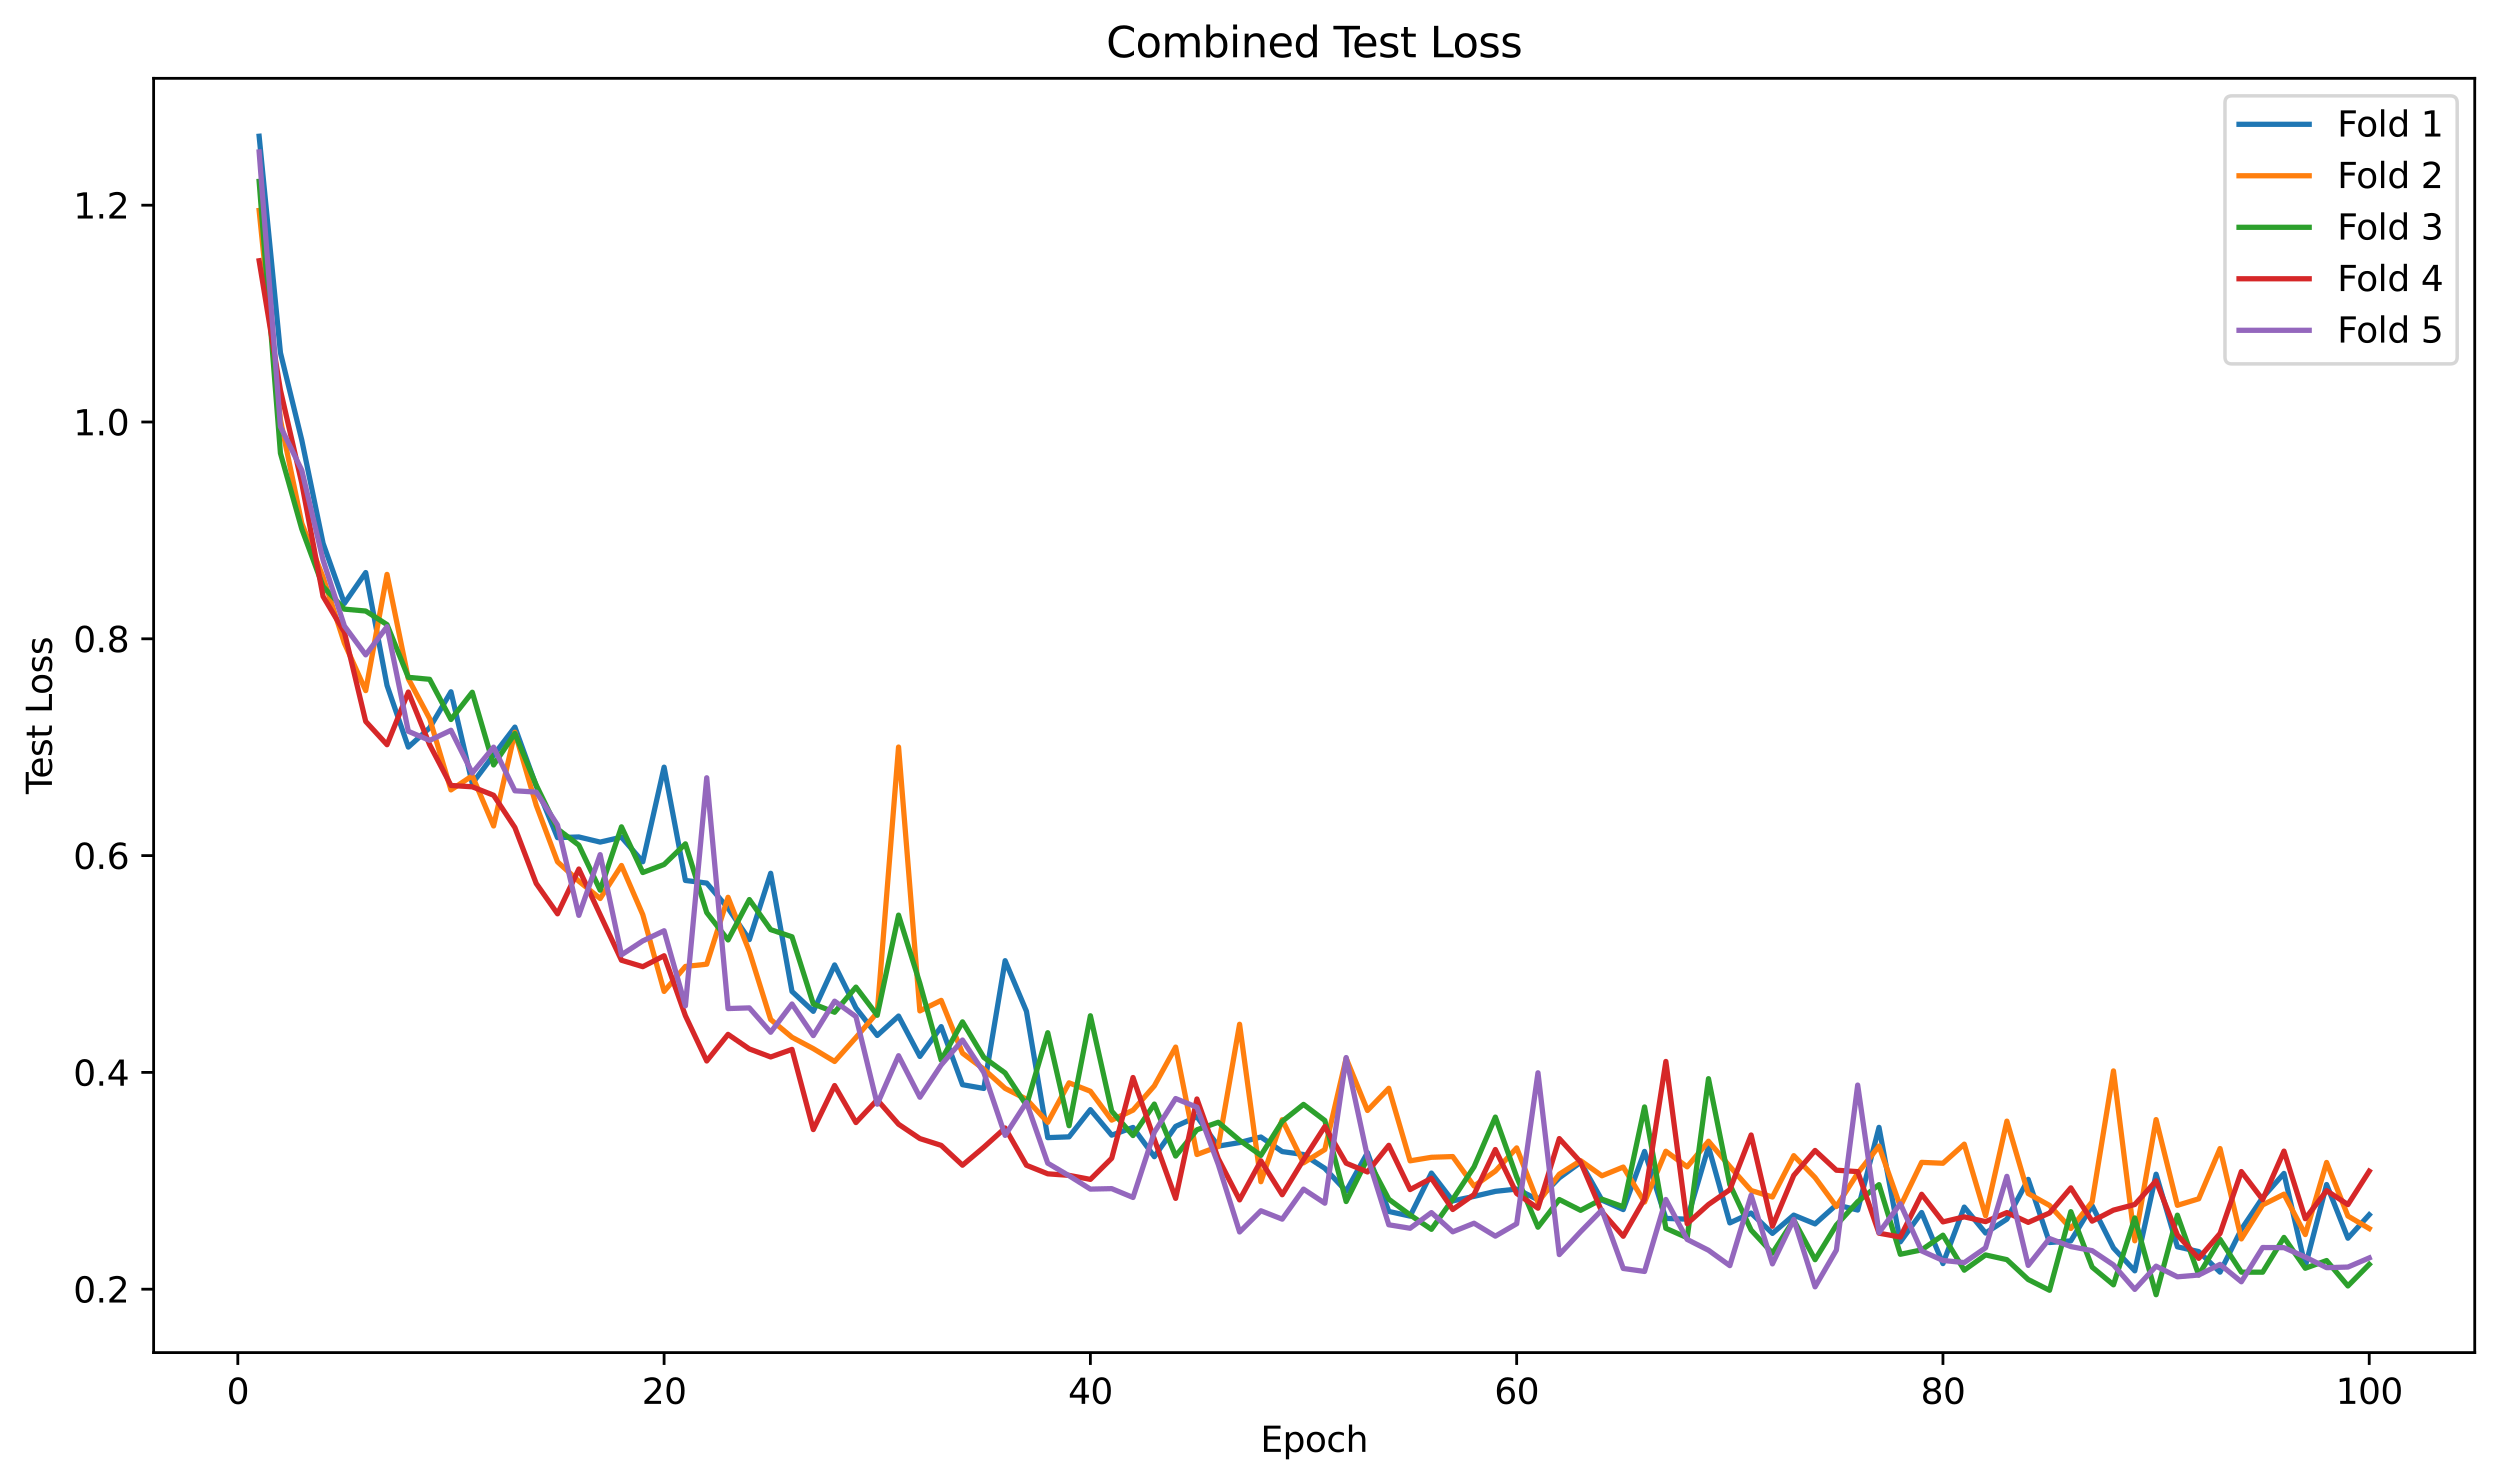 <?xml version="1.0" encoding="utf-8" standalone="no"?>
<!DOCTYPE svg PUBLIC "-//W3C//DTD SVG 1.1//EN"
  "http://www.w3.org/Graphics/SVG/1.1/DTD/svg11.dtd">
<svg xmlns:xlink="http://www.w3.org/1999/xlink" width="712.461pt" height="423.034pt" viewBox="0 0 712.461 423.034" xmlns="http://www.w3.org/2000/svg" version="1.1">
 <defs>
  <style type="text/css">*{stroke-linejoin: round; stroke-linecap: butt}</style>
 </defs>
 <g id="figure_1">
  <g id="patch_1">
   <path d="M 0 423.034 
L 712.461 423.034 
L 712.461 0 
L 0 0 
z
" style="fill: #ffffff"/>
  </g>
  <g id="axes_1">
   <g id="patch_2">
    <path d="M 43.781 385.478 
L 705.261 385.478 
L 705.261 22.318 
L 43.781 22.318 
z
" style="fill: #ffffff"/>
   </g>
   <g id="matplotlib.axis_1">
    <g id="xtick_1">
     <g id="line2d_1">
      <defs>
       <path id="mca33fcc7da" d="M 0 0 
L 0 3.5 
" style="stroke: #000000; stroke-width: 0.8"/>
      </defs>
      <g>
       <use xlink:href="#mca33fcc7da" x="67.774" y="385.478" style="stroke: #000000; stroke-width: 0.8"/>
      </g>
     </g>
     <g id="text_1">
      <!-- 0 -->
      <g transform="translate(64.593 400.077) scale(0.1 -0.1)">
       <defs>
        <path id="DejaVuSans-30" d="M 2034 4250 
Q 1547 4250 1301 3770 
Q 1056 3291 1056 2328 
Q 1056 1369 1301 889 
Q 1547 409 2034 409 
Q 2525 409 2770 889 
Q 3016 1369 3016 2328 
Q 3016 3291 2770 3770 
Q 2525 4250 2034 4250 
z
M 2034 4750 
Q 2819 4750 3233 4129 
Q 3647 3509 3647 2328 
Q 3647 1150 3233 529 
Q 2819 -91 2034 -91 
Q 1250 -91 836 529 
Q 422 1150 422 2328 
Q 422 3509 836 4129 
Q 1250 4750 2034 4750 
z
" transform="scale(0.016)"/>
       </defs>
       <use xlink:href="#DejaVuSans-30"/>
      </g>
     </g>
    </g>
    <g id="xtick_2">
     <g id="line2d_2">
      <g>
       <use xlink:href="#mca33fcc7da" x="189.258" y="385.478" style="stroke: #000000; stroke-width: 0.8"/>
      </g>
     </g>
     <g id="text_2">
      <!-- 20 -->
      <g transform="translate(182.896 400.077) scale(0.1 -0.1)">
       <defs>
        <path id="DejaVuSans-32" d="M 1228 531 
L 3431 531 
L 3431 0 
L 469 0 
L 469 531 
Q 828 903 1448 1529 
Q 2069 2156 2228 2338 
Q 2531 2678 2651 2914 
Q 2772 3150 2772 3378 
Q 2772 3750 2511 3984 
Q 2250 4219 1831 4219 
Q 1534 4219 1204 4116 
Q 875 4013 500 3803 
L 500 4441 
Q 881 4594 1212 4672 
Q 1544 4750 1819 4750 
Q 2544 4750 2975 4387 
Q 3406 4025 3406 3419 
Q 3406 3131 3298 2873 
Q 3191 2616 2906 2266 
Q 2828 2175 2409 1742 
Q 1991 1309 1228 531 
z
" transform="scale(0.016)"/>
       </defs>
       <use xlink:href="#DejaVuSans-32"/>
       <use xlink:href="#DejaVuSans-30" transform="translate(63.623 0)"/>
      </g>
     </g>
    </g>
    <g id="xtick_3">
     <g id="line2d_3">
      <g>
       <use xlink:href="#mca33fcc7da" x="310.742" y="385.478" style="stroke: #000000; stroke-width: 0.8"/>
      </g>
     </g>
     <g id="text_3">
      <!-- 40 -->
      <g transform="translate(304.38 400.077) scale(0.1 -0.1)">
       <defs>
        <path id="DejaVuSans-34" d="M 2419 4116 
L 825 1625 
L 2419 1625 
L 2419 4116 
z
M 2253 4666 
L 3047 4666 
L 3047 1625 
L 3713 1625 
L 3713 1100 
L 3047 1100 
L 3047 0 
L 2419 0 
L 2419 1100 
L 313 1100 
L 313 1709 
L 2253 4666 
z
" transform="scale(0.016)"/>
       </defs>
       <use xlink:href="#DejaVuSans-34"/>
       <use xlink:href="#DejaVuSans-30" transform="translate(63.623 0)"/>
      </g>
     </g>
    </g>
    <g id="xtick_4">
     <g id="line2d_4">
      <g>
       <use xlink:href="#mca33fcc7da" x="432.226" y="385.478" style="stroke: #000000; stroke-width: 0.8"/>
      </g>
     </g>
     <g id="text_4">
      <!-- 60 -->
      <g transform="translate(425.864 400.077) scale(0.1 -0.1)">
       <defs>
        <path id="DejaVuSans-36" d="M 2113 2584 
Q 1688 2584 1439 2293 
Q 1191 2003 1191 1497 
Q 1191 994 1439 701 
Q 1688 409 2113 409 
Q 2538 409 2786 701 
Q 3034 994 3034 1497 
Q 3034 2003 2786 2293 
Q 2538 2584 2113 2584 
z
M 3366 4563 
L 3366 3988 
Q 3128 4100 2886 4159 
Q 2644 4219 2406 4219 
Q 1781 4219 1451 3797 
Q 1122 3375 1075 2522 
Q 1259 2794 1537 2939 
Q 1816 3084 2150 3084 
Q 2853 3084 3261 2657 
Q 3669 2231 3669 1497 
Q 3669 778 3244 343 
Q 2819 -91 2113 -91 
Q 1303 -91 875 529 
Q 447 1150 447 2328 
Q 447 3434 972 4092 
Q 1497 4750 2381 4750 
Q 2619 4750 2861 4703 
Q 3103 4656 3366 4563 
z
" transform="scale(0.016)"/>
       </defs>
       <use xlink:href="#DejaVuSans-36"/>
       <use xlink:href="#DejaVuSans-30" transform="translate(63.623 0)"/>
      </g>
     </g>
    </g>
    <g id="xtick_5">
     <g id="line2d_5">
      <g>
       <use xlink:href="#mca33fcc7da" x="553.71" y="385.478" style="stroke: #000000; stroke-width: 0.8"/>
      </g>
     </g>
     <g id="text_5">
      <!-- 80 -->
      <g transform="translate(547.348 400.077) scale(0.1 -0.1)">
       <defs>
        <path id="DejaVuSans-38" d="M 2034 2216 
Q 1584 2216 1326 1975 
Q 1069 1734 1069 1313 
Q 1069 891 1326 650 
Q 1584 409 2034 409 
Q 2484 409 2743 651 
Q 3003 894 3003 1313 
Q 3003 1734 2745 1975 
Q 2488 2216 2034 2216 
z
M 1403 2484 
Q 997 2584 770 2862 
Q 544 3141 544 3541 
Q 544 4100 942 4425 
Q 1341 4750 2034 4750 
Q 2731 4750 3128 4425 
Q 3525 4100 3525 3541 
Q 3525 3141 3298 2862 
Q 3072 2584 2669 2484 
Q 3125 2378 3379 2068 
Q 3634 1759 3634 1313 
Q 3634 634 3220 271 
Q 2806 -91 2034 -91 
Q 1263 -91 848 271 
Q 434 634 434 1313 
Q 434 1759 690 2068 
Q 947 2378 1403 2484 
z
M 1172 3481 
Q 1172 3119 1398 2916 
Q 1625 2713 2034 2713 
Q 2441 2713 2670 2916 
Q 2900 3119 2900 3481 
Q 2900 3844 2670 4047 
Q 2441 4250 2034 4250 
Q 1625 4250 1398 4047 
Q 1172 3844 1172 3481 
z
" transform="scale(0.016)"/>
       </defs>
       <use xlink:href="#DejaVuSans-38"/>
       <use xlink:href="#DejaVuSans-30" transform="translate(63.623 0)"/>
      </g>
     </g>
    </g>
    <g id="xtick_6">
     <g id="line2d_6">
      <g>
       <use xlink:href="#mca33fcc7da" x="675.194" y="385.478" style="stroke: #000000; stroke-width: 0.8"/>
      </g>
     </g>
     <g id="text_6">
      <!-- 100 -->
      <g transform="translate(665.65 400.077) scale(0.1 -0.1)">
       <defs>
        <path id="DejaVuSans-31" d="M 794 531 
L 1825 531 
L 1825 4091 
L 703 3866 
L 703 4441 
L 1819 4666 
L 2450 4666 
L 2450 531 
L 3481 531 
L 3481 0 
L 794 0 
L 794 531 
z
" transform="scale(0.016)"/>
       </defs>
       <use xlink:href="#DejaVuSans-31"/>
       <use xlink:href="#DejaVuSans-30" transform="translate(63.623 0)"/>
       <use xlink:href="#DejaVuSans-30" transform="translate(127.246 0)"/>
      </g>
     </g>
    </g>
    <g id="text_7">
     <!-- Epoch -->
     <g transform="translate(359.21 413.755) scale(0.1 -0.1)">
      <defs>
       <path id="DejaVuSans-45" d="M 628 4666 
L 3578 4666 
L 3578 4134 
L 1259 4134 
L 1259 2753 
L 3481 2753 
L 3481 2222 
L 1259 2222 
L 1259 531 
L 3634 531 
L 3634 0 
L 628 0 
L 628 4666 
z
" transform="scale(0.016)"/>
       <path id="DejaVuSans-70" d="M 1159 525 
L 1159 -1331 
L 581 -1331 
L 581 3500 
L 1159 3500 
L 1159 2969 
Q 1341 3281 1617 3432 
Q 1894 3584 2278 3584 
Q 2916 3584 3314 3078 
Q 3713 2572 3713 1747 
Q 3713 922 3314 415 
Q 2916 -91 2278 -91 
Q 1894 -91 1617 61 
Q 1341 213 1159 525 
z
M 3116 1747 
Q 3116 2381 2855 2742 
Q 2594 3103 2138 3103 
Q 1681 3103 1420 2742 
Q 1159 2381 1159 1747 
Q 1159 1113 1420 752 
Q 1681 391 2138 391 
Q 2594 391 2855 752 
Q 3116 1113 3116 1747 
z
" transform="scale(0.016)"/>
       <path id="DejaVuSans-6f" d="M 1959 3097 
Q 1497 3097 1228 2736 
Q 959 2375 959 1747 
Q 959 1119 1226 758 
Q 1494 397 1959 397 
Q 2419 397 2687 759 
Q 2956 1122 2956 1747 
Q 2956 2369 2687 2733 
Q 2419 3097 1959 3097 
z
M 1959 3584 
Q 2709 3584 3137 3096 
Q 3566 2609 3566 1747 
Q 3566 888 3137 398 
Q 2709 -91 1959 -91 
Q 1206 -91 779 398 
Q 353 888 353 1747 
Q 353 2609 779 3096 
Q 1206 3584 1959 3584 
z
" transform="scale(0.016)"/>
       <path id="DejaVuSans-63" d="M 3122 3366 
L 3122 2828 
Q 2878 2963 2633 3030 
Q 2388 3097 2138 3097 
Q 1578 3097 1268 2742 
Q 959 2388 959 1747 
Q 959 1106 1268 751 
Q 1578 397 2138 397 
Q 2388 397 2633 464 
Q 2878 531 3122 666 
L 3122 134 
Q 2881 22 2623 -34 
Q 2366 -91 2075 -91 
Q 1284 -91 818 406 
Q 353 903 353 1747 
Q 353 2603 823 3093 
Q 1294 3584 2113 3584 
Q 2378 3584 2631 3529 
Q 2884 3475 3122 3366 
z
" transform="scale(0.016)"/>
       <path id="DejaVuSans-68" d="M 3513 2113 
L 3513 0 
L 2938 0 
L 2938 2094 
Q 2938 2591 2744 2837 
Q 2550 3084 2163 3084 
Q 1697 3084 1428 2787 
Q 1159 2491 1159 1978 
L 1159 0 
L 581 0 
L 581 4863 
L 1159 4863 
L 1159 2956 
Q 1366 3272 1645 3428 
Q 1925 3584 2291 3584 
Q 2894 3584 3203 3211 
Q 3513 2838 3513 2113 
z
" transform="scale(0.016)"/>
      </defs>
      <use xlink:href="#DejaVuSans-45"/>
      <use xlink:href="#DejaVuSans-70" transform="translate(63.184 0)"/>
      <use xlink:href="#DejaVuSans-6f" transform="translate(126.66 0)"/>
      <use xlink:href="#DejaVuSans-63" transform="translate(187.842 0)"/>
      <use xlink:href="#DejaVuSans-68" transform="translate(242.822 0)"/>
     </g>
    </g>
   </g>
   <g id="matplotlib.axis_2">
    <g id="ytick_1">
     <g id="line2d_7">
      <defs>
       <path id="mcf5e268090" d="M 0 0 
L -3.5 0 
" style="stroke: #000000; stroke-width: 0.8"/>
      </defs>
      <g>
       <use xlink:href="#mcf5e268090" x="43.781" y="367.398" style="stroke: #000000; stroke-width: 0.8"/>
      </g>
     </g>
     <g id="text_8">
      <!-- 0.2 -->
      <g transform="translate(20.878 371.197) scale(0.1 -0.1)">
       <defs>
        <path id="DejaVuSans-2e" d="M 684 794 
L 1344 794 
L 1344 0 
L 684 0 
L 684 794 
z
" transform="scale(0.016)"/>
       </defs>
       <use xlink:href="#DejaVuSans-30"/>
       <use xlink:href="#DejaVuSans-2e" transform="translate(63.623 0)"/>
       <use xlink:href="#DejaVuSans-32" transform="translate(95.41 0)"/>
      </g>
     </g>
    </g>
    <g id="ytick_2">
     <g id="line2d_8">
      <g>
       <use xlink:href="#mcf5e268090" x="43.781" y="305.614" style="stroke: #000000; stroke-width: 0.8"/>
      </g>
     </g>
     <g id="text_9">
      <!-- 0.4 -->
      <g transform="translate(20.878 309.413) scale(0.1 -0.1)">
       <use xlink:href="#DejaVuSans-30"/>
       <use xlink:href="#DejaVuSans-2e" transform="translate(63.623 0)"/>
       <use xlink:href="#DejaVuSans-34" transform="translate(95.41 0)"/>
      </g>
     </g>
    </g>
    <g id="ytick_3">
     <g id="line2d_9">
      <g>
       <use xlink:href="#mcf5e268090" x="43.781" y="243.831" style="stroke: #000000; stroke-width: 0.8"/>
      </g>
     </g>
     <g id="text_10">
      <!-- 0.6 -->
      <g transform="translate(20.878 247.63) scale(0.1 -0.1)">
       <use xlink:href="#DejaVuSans-30"/>
       <use xlink:href="#DejaVuSans-2e" transform="translate(63.623 0)"/>
       <use xlink:href="#DejaVuSans-36" transform="translate(95.41 0)"/>
      </g>
     </g>
    </g>
    <g id="ytick_4">
     <g id="line2d_10">
      <g>
       <use xlink:href="#mcf5e268090" x="43.781" y="182.047" style="stroke: #000000; stroke-width: 0.8"/>
      </g>
     </g>
     <g id="text_11">
      <!-- 0.8 -->
      <g transform="translate(20.878 185.846) scale(0.1 -0.1)">
       <use xlink:href="#DejaVuSans-30"/>
       <use xlink:href="#DejaVuSans-2e" transform="translate(63.623 0)"/>
       <use xlink:href="#DejaVuSans-38" transform="translate(95.41 0)"/>
      </g>
     </g>
    </g>
    <g id="ytick_5">
     <g id="line2d_11">
      <g>
       <use xlink:href="#mcf5e268090" x="43.781" y="120.264" style="stroke: #000000; stroke-width: 0.8"/>
      </g>
     </g>
     <g id="text_12">
      <!-- 1.0 -->
      <g transform="translate(20.878 124.063) scale(0.1 -0.1)">
       <use xlink:href="#DejaVuSans-31"/>
       <use xlink:href="#DejaVuSans-2e" transform="translate(63.623 0)"/>
       <use xlink:href="#DejaVuSans-30" transform="translate(95.41 0)"/>
      </g>
     </g>
    </g>
    <g id="ytick_6">
     <g id="line2d_12">
      <g>
       <use xlink:href="#mcf5e268090" x="43.781" y="58.48" style="stroke: #000000; stroke-width: 0.8"/>
      </g>
     </g>
     <g id="text_13">
      <!-- 1.2 -->
      <g transform="translate(20.878 62.279) scale(0.1 -0.1)">
       <use xlink:href="#DejaVuSans-31"/>
       <use xlink:href="#DejaVuSans-2e" transform="translate(63.623 0)"/>
       <use xlink:href="#DejaVuSans-32" transform="translate(95.41 0)"/>
      </g>
     </g>
    </g>
    <g id="text_14">
     <!-- Test Loss -->
     <g transform="translate(14.798 226.3) rotate(-90) scale(0.1 -0.1)">
      <defs>
       <path id="DejaVuSans-54" d="M -19 4666 
L 3928 4666 
L 3928 4134 
L 2272 4134 
L 2272 0 
L 1638 0 
L 1638 4134 
L -19 4134 
L -19 4666 
z
" transform="scale(0.016)"/>
       <path id="DejaVuSans-65" d="M 3597 1894 
L 3597 1613 
L 953 1613 
Q 991 1019 1311 708 
Q 1631 397 2203 397 
Q 2534 397 2845 478 
Q 3156 559 3463 722 
L 3463 178 
Q 3153 47 2828 -22 
Q 2503 -91 2169 -91 
Q 1331 -91 842 396 
Q 353 884 353 1716 
Q 353 2575 817 3079 
Q 1281 3584 2069 3584 
Q 2775 3584 3186 3129 
Q 3597 2675 3597 1894 
z
M 3022 2063 
Q 3016 2534 2758 2815 
Q 2500 3097 2075 3097 
Q 1594 3097 1305 2825 
Q 1016 2553 972 2059 
L 3022 2063 
z
" transform="scale(0.016)"/>
       <path id="DejaVuSans-73" d="M 2834 3397 
L 2834 2853 
Q 2591 2978 2328 3040 
Q 2066 3103 1784 3103 
Q 1356 3103 1142 2972 
Q 928 2841 928 2578 
Q 928 2378 1081 2264 
Q 1234 2150 1697 2047 
L 1894 2003 
Q 2506 1872 2764 1633 
Q 3022 1394 3022 966 
Q 3022 478 2636 193 
Q 2250 -91 1575 -91 
Q 1294 -91 989 -36 
Q 684 19 347 128 
L 347 722 
Q 666 556 975 473 
Q 1284 391 1588 391 
Q 1994 391 2212 530 
Q 2431 669 2431 922 
Q 2431 1156 2273 1281 
Q 2116 1406 1581 1522 
L 1381 1569 
Q 847 1681 609 1914 
Q 372 2147 372 2553 
Q 372 3047 722 3315 
Q 1072 3584 1716 3584 
Q 2034 3584 2315 3537 
Q 2597 3491 2834 3397 
z
" transform="scale(0.016)"/>
       <path id="DejaVuSans-74" d="M 1172 4494 
L 1172 3500 
L 2356 3500 
L 2356 3053 
L 1172 3053 
L 1172 1153 
Q 1172 725 1289 603 
Q 1406 481 1766 481 
L 2356 481 
L 2356 0 
L 1766 0 
Q 1100 0 847 248 
Q 594 497 594 1153 
L 594 3053 
L 172 3053 
L 172 3500 
L 594 3500 
L 594 4494 
L 1172 4494 
z
" transform="scale(0.016)"/>
       <path id="DejaVuSans-20" transform="scale(0.016)"/>
       <path id="DejaVuSans-4c" d="M 628 4666 
L 1259 4666 
L 1259 531 
L 3531 531 
L 3531 0 
L 628 0 
L 628 4666 
z
" transform="scale(0.016)"/>
      </defs>
      <use xlink:href="#DejaVuSans-54"/>
      <use xlink:href="#DejaVuSans-65" transform="translate(44.084 0)"/>
      <use xlink:href="#DejaVuSans-73" transform="translate(105.607 0)"/>
      <use xlink:href="#DejaVuSans-74" transform="translate(157.707 0)"/>
      <use xlink:href="#DejaVuSans-20" transform="translate(196.916 0)"/>
      <use xlink:href="#DejaVuSans-4c" transform="translate(228.703 0)"/>
      <use xlink:href="#DejaVuSans-6f" transform="translate(282.666 0)"/>
      <use xlink:href="#DejaVuSans-73" transform="translate(343.848 0)"/>
      <use xlink:href="#DejaVuSans-73" transform="translate(395.947 0)"/>
     </g>
    </g>
   </g>
   <g id="line2d_13">
    <path d="M 73.849 38.825 
L 79.923 100.518 
L 85.997 125.402 
L 92.071 154.834 
L 98.145 171.96 
L 104.22 163.172 
L 110.294 195.334 
L 116.368 212.907 
L 122.442 207.423 
L 128.516 197.151 
L 134.59 223.288 
L 140.665 215.204 
L 146.739 207.219 
L 152.813 223.999 
L 158.887 238.716 
L 164.961 238.521 
L 171.036 239.98 
L 177.11 238.582 
L 183.184 245.59 
L 189.258 218.635 
L 195.332 250.917 
L 201.407 251.664 
L 207.481 258.817 
L 213.555 267.769 
L 219.629 248.88 
L 225.703 282.542 
L 231.778 288.213 
L 237.852 274.994 
L 243.926 287.236 
L 250 295.082 
L 256.074 289.561 
L 262.149 301.064 
L 268.223 292.575 
L 274.297 309.121 
L 280.371 310.187 
L 286.445 273.781 
L 292.52 288.199 
L 298.594 324.21 
L 304.668 323.981 
L 310.742 316.23 
L 316.816 323.498 
L 322.891 321.304 
L 328.965 329.636 
L 335.039 320.997 
L 341.113 318.239 
L 347.187 326.628 
L 353.262 325.613 
L 359.336 324.029 
L 365.41 328.182 
L 371.484 329.02 
L 377.558 332.966 
L 383.633 339.444 
L 389.707 328.494 
L 395.781 345.239 
L 401.855 346.576 
L 407.929 334.315 
L 414.004 342.238 
L 420.078 340.948 
L 426.152 339.519 
L 432.226 338.863 
L 438.3 341.908 
L 444.375 335.67 
L 450.449 331.241 
L 456.523 342.013 
L 462.597 344.706 
L 468.671 328.144 
L 474.745 347.228 
L 480.82 347.445 
L 486.894 326.806 
L 492.968 348.502 
L 499.042 345.707 
L 505.116 351.496 
L 511.191 346.291 
L 517.265 348.792 
L 523.339 343.355 
L 529.413 344.838 
L 535.487 321.288 
L 541.562 353.913 
L 547.636 345.549 
L 553.71 360.1 
L 559.784 344.007 
L 565.858 351.39 
L 571.933 347.448 
L 578.007 336.106 
L 584.081 354.095 
L 590.155 353.629 
L 596.229 343.603 
L 602.304 355.655 
L 608.378 362.162 
L 614.452 334.64 
L 620.526 355.326 
L 626.6 356.679 
L 632.675 362.532 
L 638.749 350.343 
L 644.823 341.292 
L 650.897 334.411 
L 656.971 360.927 
L 663.046 337.574 
L 669.12 352.867 
L 675.194 346.179 
" clip-path="url(#p8a51246861)" style="fill: none; stroke: #1f77b4; stroke-width: 1.5; stroke-linecap: square"/>
   </g>
   <g id="line2d_14">
    <path d="M 73.849 59.981 
L 79.923 119.698 
L 85.997 149.121 
L 92.071 164.486 
L 98.145 183.28 
L 104.22 196.808 
L 110.294 163.698 
L 116.368 193.432 
L 122.442 204.806 
L 128.516 225.108 
L 134.59 221.09 
L 140.665 235.383 
L 146.739 208.682 
L 152.813 229.474 
L 158.887 245.609 
L 164.961 251.144 
L 171.036 256.066 
L 177.11 246.651 
L 183.184 260.666 
L 189.258 282.536 
L 195.332 275.423 
L 201.407 274.774 
L 207.481 255.718 
L 213.555 271.147 
L 219.629 290.546 
L 225.703 295.604 
L 231.778 298.841 
L 237.852 302.501 
L 243.926 295.683 
L 250 288.577 
L 256.074 212.901 
L 262.149 288.09 
L 268.223 285.095 
L 274.297 300.138 
L 280.371 304.687 
L 286.445 310.169 
L 292.52 313.252 
L 298.594 319.852 
L 304.668 308.586 
L 310.742 310.984 
L 316.816 319.216 
L 322.891 316.381 
L 328.965 309.455 
L 335.039 298.406 
L 341.113 329.015 
L 347.187 326.742 
L 353.262 291.904 
L 359.336 336.768 
L 365.41 319.108 
L 371.484 331.397 
L 377.558 327.603 
L 383.633 301.591 
L 389.707 316.466 
L 395.781 310.146 
L 401.855 330.818 
L 407.929 329.809 
L 414.004 329.602 
L 420.078 338.002 
L 426.152 333.747 
L 432.226 327.137 
L 438.3 342.662 
L 444.375 334.632 
L 450.449 330.771 
L 456.523 335.079 
L 462.597 332.593 
L 468.671 342.553 
L 474.745 328.083 
L 480.82 332.526 
L 486.894 325.23 
L 492.968 332.411 
L 499.042 339.283 
L 505.116 341.127 
L 511.191 329.346 
L 517.265 335.58 
L 523.339 343.848 
L 529.413 334.352 
L 535.487 326.625 
L 541.562 343.818 
L 547.636 331.255 
L 553.71 331.509 
L 559.784 326.072 
L 565.858 346.452 
L 571.933 319.513 
L 578.007 340.138 
L 584.081 343.518 
L 590.155 350.105 
L 596.229 342.506 
L 602.304 305.199 
L 608.378 353.609 
L 614.452 319.075 
L 620.526 343.496 
L 626.6 341.641 
L 632.675 327.322 
L 638.749 353.073 
L 644.823 343.384 
L 650.897 340.323 
L 656.971 351.826 
L 663.046 331.286 
L 669.12 346.544 
L 675.194 350.124 
" clip-path="url(#p8a51246861)" style="fill: none; stroke: #ff7f0e; stroke-width: 1.5; stroke-linecap: square"/>
   </g>
   <g id="line2d_15">
    <path d="M 73.849 51.691 
L 79.923 129.167 
L 85.997 150.735 
L 92.071 167.158 
L 98.145 173.592 
L 104.22 174.133 
L 110.294 178.005 
L 116.368 193.032 
L 122.442 193.593 
L 128.516 205.049 
L 134.59 197.283 
L 140.665 217.996 
L 146.739 209.04 
L 152.813 223.747 
L 158.887 236.242 
L 164.961 240.855 
L 171.036 253.684 
L 177.11 235.638 
L 183.184 248.656 
L 189.258 246.363 
L 195.332 240.488 
L 201.407 260.084 
L 207.481 267.867 
L 213.555 256.364 
L 219.629 264.93 
L 225.703 266.969 
L 231.778 286.106 
L 237.852 288.472 
L 243.926 281.314 
L 250 289.333 
L 256.074 260.797 
L 262.149 280.245 
L 268.223 302.112 
L 274.297 291.217 
L 280.371 301.347 
L 286.445 305.77 
L 292.52 315.001 
L 298.594 294.311 
L 304.668 320.803 
L 310.742 289.481 
L 316.816 316.655 
L 322.891 323.614 
L 328.965 314.65 
L 335.039 329.454 
L 341.113 321.973 
L 347.187 319.831 
L 353.262 324.954 
L 359.336 329.267 
L 365.41 319.58 
L 371.484 314.74 
L 377.558 319.327 
L 383.633 342.412 
L 389.707 330.221 
L 395.781 341.755 
L 401.855 346.231 
L 407.929 350.339 
L 414.004 341.785 
L 420.078 332.547 
L 426.152 318.358 
L 432.226 335.405 
L 438.3 349.733 
L 444.375 341.847 
L 450.449 344.925 
L 456.523 341.741 
L 462.597 343.911 
L 468.671 315.469 
L 474.745 350.045 
L 480.82 352.732 
L 486.894 307.411 
L 492.968 337.559 
L 499.042 350.551 
L 505.116 357.132 
L 511.191 347.689 
L 517.265 358.99 
L 523.339 349.118 
L 529.413 342.458 
L 535.487 337.605 
L 541.562 357.446 
L 547.636 356.196 
L 553.71 352.009 
L 559.784 361.979 
L 565.858 357.637 
L 571.933 358.982 
L 578.007 364.647 
L 584.081 367.706 
L 590.155 345.315 
L 596.229 361.112 
L 602.304 366.153 
L 608.378 347.098 
L 614.452 368.971 
L 620.526 346.31 
L 626.6 363.353 
L 632.675 353.195 
L 638.749 362.539 
L 644.823 362.553 
L 650.897 352.649 
L 656.971 361.428 
L 663.046 359.236 
L 669.12 366.472 
L 675.194 360.322 
" clip-path="url(#p8a51246861)" style="fill: none; stroke: #2ca02c; stroke-width: 1.5; stroke-linecap: square"/>
   </g>
   <g id="line2d_16">
    <path d="M 73.849 74.31 
L 79.923 111.198 
L 85.997 137.677 
L 92.071 169.971 
L 98.145 180.158 
L 104.22 205.596 
L 110.294 212.225 
L 116.368 197.226 
L 122.442 212.233 
L 128.516 223.848 
L 134.59 224.229 
L 140.665 226.633 
L 146.739 235.851 
L 152.813 251.777 
L 158.887 260.42 
L 164.961 247.663 
L 171.036 260.673 
L 177.11 273.657 
L 183.184 275.483 
L 189.258 272.375 
L 195.332 289.474 
L 201.407 302.358 
L 207.481 294.781 
L 213.555 298.93 
L 219.629 301.216 
L 225.703 299.062 
L 231.778 321.907 
L 237.852 309.369 
L 243.926 319.906 
L 250 313.441 
L 256.074 320.384 
L 262.149 324.474 
L 268.223 326.411 
L 274.297 332.062 
L 280.371 326.937 
L 286.445 321.461 
L 292.52 332.083 
L 298.594 334.521 
L 304.668 334.961 
L 310.742 336.108 
L 316.816 330.089 
L 322.891 307.079 
L 328.965 324.678 
L 335.039 341.512 
L 341.113 313.197 
L 347.187 330.182 
L 353.262 341.955 
L 359.336 330.808 
L 365.41 340.483 
L 371.484 330.498 
L 377.558 321.039 
L 383.633 331.487 
L 389.707 333.988 
L 395.781 326.398 
L 401.855 339.01 
L 407.929 335.796 
L 414.004 344.686 
L 420.078 340.426 
L 426.152 327.599 
L 432.226 340.117 
L 438.3 344.316 
L 444.375 324.479 
L 450.449 331.176 
L 456.523 345.359 
L 462.597 352.306 
L 468.671 341.705 
L 474.745 302.502 
L 480.82 348.729 
L 486.894 343.259 
L 492.968 339.046 
L 499.042 323.456 
L 505.116 349.457 
L 511.191 334.972 
L 517.265 327.865 
L 523.339 333.488 
L 529.413 333.893 
L 535.487 351.44 
L 541.562 352.536 
L 547.636 340.352 
L 553.71 348.218 
L 559.784 346.784 
L 565.858 348.145 
L 571.933 345.563 
L 578.007 348.357 
L 584.081 345.684 
L 590.155 338.523 
L 596.229 348.005 
L 602.304 344.868 
L 608.378 343.263 
L 614.452 336.525 
L 620.526 351.939 
L 626.6 358.612 
L 632.675 351.512 
L 638.749 333.876 
L 644.823 341.878 
L 650.897 328.054 
L 656.971 347.302 
L 663.046 339.32 
L 669.12 343.285 
L 675.194 333.767 
" clip-path="url(#p8a51246861)" style="fill: none; stroke: #d62728; stroke-width: 1.5; stroke-linecap: square"/>
   </g>
   <g id="line2d_17">
    <path d="M 73.849 43.293 
L 79.923 121.58 
L 85.997 133.992 
L 92.071 159.633 
L 98.145 178.394 
L 104.22 186.623 
L 110.294 178.595 
L 116.368 208.409 
L 122.442 211.005 
L 128.516 208.121 
L 134.59 220.291 
L 140.665 212.933 
L 146.739 225.364 
L 152.813 225.729 
L 158.887 235.133 
L 164.961 260.858 
L 171.036 243.561 
L 177.11 272.108 
L 183.184 268.139 
L 189.258 265.249 
L 195.332 286.637 
L 201.407 221.657 
L 207.481 287.425 
L 213.555 287.231 
L 219.629 294.175 
L 225.703 286.127 
L 231.778 295.129 
L 237.852 285.322 
L 243.926 289.71 
L 250 314.676 
L 256.074 300.862 
L 262.149 312.689 
L 268.223 303.494 
L 274.297 296.396 
L 280.371 305.65 
L 286.445 323.564 
L 292.52 314.156 
L 298.594 331.49 
L 304.668 335.079 
L 310.742 338.878 
L 316.816 338.741 
L 322.891 341.258 
L 328.965 322.677 
L 335.039 313.07 
L 341.113 315.545 
L 347.187 331.845 
L 353.262 351.09 
L 359.336 345.047 
L 365.41 347.437 
L 371.484 338.888 
L 377.558 342.889 
L 383.633 301.389 
L 389.707 329.655 
L 395.781 349.042 
L 401.855 350.034 
L 407.929 345.57 
L 414.004 351.044 
L 420.078 348.599 
L 426.152 352.281 
L 432.226 348.748 
L 438.3 305.733 
L 444.375 357.531 
L 450.449 351.016 
L 456.523 344.826 
L 462.597 361.491 
L 468.671 362.343 
L 474.745 341.84 
L 480.82 353.224 
L 486.894 356.303 
L 492.968 360.683 
L 499.042 340.632 
L 505.116 360.183 
L 511.191 347.52 
L 517.265 366.724 
L 523.339 356.264 
L 529.413 309.235 
L 535.487 351.282 
L 541.562 343.04 
L 547.636 356.493 
L 553.71 359.212 
L 559.784 359.817 
L 565.858 355.596 
L 571.933 335.246 
L 578.007 360.616 
L 584.081 352.956 
L 590.155 355.255 
L 596.229 356.415 
L 602.304 360.478 
L 608.378 367.454 
L 614.452 360.836 
L 620.526 363.873 
L 626.6 363.363 
L 632.675 360.336 
L 638.749 365.286 
L 644.823 355.524 
L 650.897 355.561 
L 656.971 358.23 
L 663.046 361.268 
L 669.12 361.09 
L 675.194 358.487 
" clip-path="url(#p8a51246861)" style="fill: none; stroke: #9467bd; stroke-width: 1.5; stroke-linecap: square"/>
   </g>
   <g id="patch_3">
    <path d="M 43.781 385.478 
L 43.781 22.318 
" style="fill: none; stroke: #000000; stroke-width: 0.8; stroke-linejoin: miter; stroke-linecap: square"/>
   </g>
   <g id="patch_4">
    <path d="M 705.261 385.478 
L 705.261 22.318 
" style="fill: none; stroke: #000000; stroke-width: 0.8; stroke-linejoin: miter; stroke-linecap: square"/>
   </g>
   <g id="patch_5">
    <path d="M 43.781 385.478 
L 705.261 385.478 
" style="fill: none; stroke: #000000; stroke-width: 0.8; stroke-linejoin: miter; stroke-linecap: square"/>
   </g>
   <g id="patch_6">
    <path d="M 43.781 22.318 
L 705.261 22.318 
" style="fill: none; stroke: #000000; stroke-width: 0.8; stroke-linejoin: miter; stroke-linecap: square"/>
   </g>
   <g id="text_15">
    <!-- Combined Test Loss -->
    <g transform="translate(315.248 16.318) scale(0.12 -0.12)">
     <defs>
      <path id="DejaVuSans-43" d="M 4122 4306 
L 4122 3641 
Q 3803 3938 3442 4084 
Q 3081 4231 2675 4231 
Q 1875 4231 1450 3742 
Q 1025 3253 1025 2328 
Q 1025 1406 1450 917 
Q 1875 428 2675 428 
Q 3081 428 3442 575 
Q 3803 722 4122 1019 
L 4122 359 
Q 3791 134 3420 21 
Q 3050 -91 2638 -91 
Q 1578 -91 968 557 
Q 359 1206 359 2328 
Q 359 3453 968 4101 
Q 1578 4750 2638 4750 
Q 3056 4750 3426 4639 
Q 3797 4528 4122 4306 
z
" transform="scale(0.016)"/>
      <path id="DejaVuSans-6d" d="M 3328 2828 
Q 3544 3216 3844 3400 
Q 4144 3584 4550 3584 
Q 5097 3584 5394 3201 
Q 5691 2819 5691 2113 
L 5691 0 
L 5113 0 
L 5113 2094 
Q 5113 2597 4934 2840 
Q 4756 3084 4391 3084 
Q 3944 3084 3684 2787 
Q 3425 2491 3425 1978 
L 3425 0 
L 2847 0 
L 2847 2094 
Q 2847 2600 2669 2842 
Q 2491 3084 2119 3084 
Q 1678 3084 1418 2786 
Q 1159 2488 1159 1978 
L 1159 0 
L 581 0 
L 581 3500 
L 1159 3500 
L 1159 2956 
Q 1356 3278 1631 3431 
Q 1906 3584 2284 3584 
Q 2666 3584 2933 3390 
Q 3200 3197 3328 2828 
z
" transform="scale(0.016)"/>
      <path id="DejaVuSans-62" d="M 3116 1747 
Q 3116 2381 2855 2742 
Q 2594 3103 2138 3103 
Q 1681 3103 1420 2742 
Q 1159 2381 1159 1747 
Q 1159 1113 1420 752 
Q 1681 391 2138 391 
Q 2594 391 2855 752 
Q 3116 1113 3116 1747 
z
M 1159 2969 
Q 1341 3281 1617 3432 
Q 1894 3584 2278 3584 
Q 2916 3584 3314 3078 
Q 3713 2572 3713 1747 
Q 3713 922 3314 415 
Q 2916 -91 2278 -91 
Q 1894 -91 1617 61 
Q 1341 213 1159 525 
L 1159 0 
L 581 0 
L 581 4863 
L 1159 4863 
L 1159 2969 
z
" transform="scale(0.016)"/>
      <path id="DejaVuSans-69" d="M 603 3500 
L 1178 3500 
L 1178 0 
L 603 0 
L 603 3500 
z
M 603 4863 
L 1178 4863 
L 1178 4134 
L 603 4134 
L 603 4863 
z
" transform="scale(0.016)"/>
      <path id="DejaVuSans-6e" d="M 3513 2113 
L 3513 0 
L 2938 0 
L 2938 2094 
Q 2938 2591 2744 2837 
Q 2550 3084 2163 3084 
Q 1697 3084 1428 2787 
Q 1159 2491 1159 1978 
L 1159 0 
L 581 0 
L 581 3500 
L 1159 3500 
L 1159 2956 
Q 1366 3272 1645 3428 
Q 1925 3584 2291 3584 
Q 2894 3584 3203 3211 
Q 3513 2838 3513 2113 
z
" transform="scale(0.016)"/>
      <path id="DejaVuSans-64" d="M 2906 2969 
L 2906 4863 
L 3481 4863 
L 3481 0 
L 2906 0 
L 2906 525 
Q 2725 213 2448 61 
Q 2172 -91 1784 -91 
Q 1150 -91 751 415 
Q 353 922 353 1747 
Q 353 2572 751 3078 
Q 1150 3584 1784 3584 
Q 2172 3584 2448 3432 
Q 2725 3281 2906 2969 
z
M 947 1747 
Q 947 1113 1208 752 
Q 1469 391 1925 391 
Q 2381 391 2643 752 
Q 2906 1113 2906 1747 
Q 2906 2381 2643 2742 
Q 2381 3103 1925 3103 
Q 1469 3103 1208 2742 
Q 947 2381 947 1747 
z
" transform="scale(0.016)"/>
     </defs>
     <use xlink:href="#DejaVuSans-43"/>
     <use xlink:href="#DejaVuSans-6f" transform="translate(69.824 0)"/>
     <use xlink:href="#DejaVuSans-6d" transform="translate(131.006 0)"/>
     <use xlink:href="#DejaVuSans-62" transform="translate(228.418 0)"/>
     <use xlink:href="#DejaVuSans-69" transform="translate(291.895 0)"/>
     <use xlink:href="#DejaVuSans-6e" transform="translate(319.678 0)"/>
     <use xlink:href="#DejaVuSans-65" transform="translate(383.057 0)"/>
     <use xlink:href="#DejaVuSans-64" transform="translate(444.58 0)"/>
     <use xlink:href="#DejaVuSans-20" transform="translate(508.057 0)"/>
     <use xlink:href="#DejaVuSans-54" transform="translate(539.844 0)"/>
     <use xlink:href="#DejaVuSans-65" transform="translate(583.928 0)"/>
     <use xlink:href="#DejaVuSans-73" transform="translate(645.451 0)"/>
     <use xlink:href="#DejaVuSans-74" transform="translate(697.551 0)"/>
     <use xlink:href="#DejaVuSans-20" transform="translate(736.76 0)"/>
     <use xlink:href="#DejaVuSans-4c" transform="translate(768.547 0)"/>
     <use xlink:href="#DejaVuSans-6f" transform="translate(822.51 0)"/>
     <use xlink:href="#DejaVuSans-73" transform="translate(883.691 0)"/>
     <use xlink:href="#DejaVuSans-73" transform="translate(935.791 0)"/>
    </g>
   </g>
   <g id="legend_1">
    <g id="patch_7">
     <path d="M 636.086 103.709 
L 698.261 103.709 
Q 700.261 103.709 700.261 101.709 
L 700.261 29.318 
Q 700.261 27.318 698.261 27.318 
L 636.086 27.318 
Q 634.086 27.318 634.086 29.318 
L 634.086 101.709 
Q 634.086 103.709 636.086 103.709 
z
" style="fill: #ffffff; opacity: 0.8; stroke: #cccccc; stroke-linejoin: miter"/>
    </g>
    <g id="line2d_18">
     <path d="M 638.086 35.417 
L 648.086 35.417 
L 658.086 35.417 
" style="fill: none; stroke: #1f77b4; stroke-width: 1.5; stroke-linecap: square"/>
    </g>
    <g id="text_16">
     <!-- Fold 1 -->
     <g transform="translate(666.086 38.917) scale(0.1 -0.1)">
      <defs>
       <path id="DejaVuSans-46" d="M 628 4666 
L 3309 4666 
L 3309 4134 
L 1259 4134 
L 1259 2759 
L 3109 2759 
L 3109 2228 
L 1259 2228 
L 1259 0 
L 628 0 
L 628 4666 
z
" transform="scale(0.016)"/>
       <path id="DejaVuSans-6c" d="M 603 4863 
L 1178 4863 
L 1178 0 
L 603 0 
L 603 4863 
z
" transform="scale(0.016)"/>
      </defs>
      <use xlink:href="#DejaVuSans-46"/>
      <use xlink:href="#DejaVuSans-6f" transform="translate(53.895 0)"/>
      <use xlink:href="#DejaVuSans-6c" transform="translate(115.076 0)"/>
      <use xlink:href="#DejaVuSans-64" transform="translate(142.859 0)"/>
      <use xlink:href="#DejaVuSans-20" transform="translate(206.336 0)"/>
      <use xlink:href="#DejaVuSans-31" transform="translate(238.123 0)"/>
     </g>
    </g>
    <g id="line2d_19">
     <path d="M 638.086 50.095 
L 648.086 50.095 
L 658.086 50.095 
" style="fill: none; stroke: #ff7f0e; stroke-width: 1.5; stroke-linecap: square"/>
    </g>
    <g id="text_17">
     <!-- Fold 2 -->
     <g transform="translate(666.086 53.595) scale(0.1 -0.1)">
      <use xlink:href="#DejaVuSans-46"/>
      <use xlink:href="#DejaVuSans-6f" transform="translate(53.895 0)"/>
      <use xlink:href="#DejaVuSans-6c" transform="translate(115.076 0)"/>
      <use xlink:href="#DejaVuSans-64" transform="translate(142.859 0)"/>
      <use xlink:href="#DejaVuSans-20" transform="translate(206.336 0)"/>
      <use xlink:href="#DejaVuSans-32" transform="translate(238.123 0)"/>
     </g>
    </g>
    <g id="line2d_20">
     <path d="M 638.086 64.773 
L 648.086 64.773 
L 658.086 64.773 
" style="fill: none; stroke: #2ca02c; stroke-width: 1.5; stroke-linecap: square"/>
    </g>
    <g id="text_18">
     <!-- Fold 3 -->
     <g transform="translate(666.086 68.273) scale(0.1 -0.1)">
      <defs>
       <path id="DejaVuSans-33" d="M 2597 2516 
Q 3050 2419 3304 2112 
Q 3559 1806 3559 1356 
Q 3559 666 3084 287 
Q 2609 -91 1734 -91 
Q 1441 -91 1130 -33 
Q 819 25 488 141 
L 488 750 
Q 750 597 1062 519 
Q 1375 441 1716 441 
Q 2309 441 2620 675 
Q 2931 909 2931 1356 
Q 2931 1769 2642 2001 
Q 2353 2234 1838 2234 
L 1294 2234 
L 1294 2753 
L 1863 2753 
Q 2328 2753 2575 2939 
Q 2822 3125 2822 3475 
Q 2822 3834 2567 4026 
Q 2313 4219 1838 4219 
Q 1578 4219 1281 4162 
Q 984 4106 628 3988 
L 628 4550 
Q 988 4650 1302 4700 
Q 1616 4750 1894 4750 
Q 2613 4750 3031 4423 
Q 3450 4097 3450 3541 
Q 3450 3153 3228 2886 
Q 3006 2619 2597 2516 
z
" transform="scale(0.016)"/>
      </defs>
      <use xlink:href="#DejaVuSans-46"/>
      <use xlink:href="#DejaVuSans-6f" transform="translate(53.895 0)"/>
      <use xlink:href="#DejaVuSans-6c" transform="translate(115.076 0)"/>
      <use xlink:href="#DejaVuSans-64" transform="translate(142.859 0)"/>
      <use xlink:href="#DejaVuSans-20" transform="translate(206.336 0)"/>
      <use xlink:href="#DejaVuSans-33" transform="translate(238.123 0)"/>
     </g>
    </g>
    <g id="line2d_21">
     <path d="M 638.086 79.451 
L 648.086 79.451 
L 658.086 79.451 
" style="fill: none; stroke: #d62728; stroke-width: 1.5; stroke-linecap: square"/>
    </g>
    <g id="text_19">
     <!-- Fold 4 -->
     <g transform="translate(666.086 82.951) scale(0.1 -0.1)">
      <use xlink:href="#DejaVuSans-46"/>
      <use xlink:href="#DejaVuSans-6f" transform="translate(53.895 0)"/>
      <use xlink:href="#DejaVuSans-6c" transform="translate(115.076 0)"/>
      <use xlink:href="#DejaVuSans-64" transform="translate(142.859 0)"/>
      <use xlink:href="#DejaVuSans-20" transform="translate(206.336 0)"/>
      <use xlink:href="#DejaVuSans-34" transform="translate(238.123 0)"/>
     </g>
    </g>
    <g id="line2d_22">
     <path d="M 638.086 94.129 
L 648.086 94.129 
L 658.086 94.129 
" style="fill: none; stroke: #9467bd; stroke-width: 1.5; stroke-linecap: square"/>
    </g>
    <g id="text_20">
     <!-- Fold 5 -->
     <g transform="translate(666.086 97.629) scale(0.1 -0.1)">
      <defs>
       <path id="DejaVuSans-35" d="M 691 4666 
L 3169 4666 
L 3169 4134 
L 1269 4134 
L 1269 2991 
Q 1406 3038 1543 3061 
Q 1681 3084 1819 3084 
Q 2600 3084 3056 2656 
Q 3513 2228 3513 1497 
Q 3513 744 3044 326 
Q 2575 -91 1722 -91 
Q 1428 -91 1123 -41 
Q 819 9 494 109 
L 494 744 
Q 775 591 1075 516 
Q 1375 441 1709 441 
Q 2250 441 2565 725 
Q 2881 1009 2881 1497 
Q 2881 1984 2565 2268 
Q 2250 2553 1709 2553 
Q 1456 2553 1204 2497 
Q 953 2441 691 2322 
L 691 4666 
z
" transform="scale(0.016)"/>
      </defs>
      <use xlink:href="#DejaVuSans-46"/>
      <use xlink:href="#DejaVuSans-6f" transform="translate(53.895 0)"/>
      <use xlink:href="#DejaVuSans-6c" transform="translate(115.076 0)"/>
      <use xlink:href="#DejaVuSans-64" transform="translate(142.859 0)"/>
      <use xlink:href="#DejaVuSans-20" transform="translate(206.336 0)"/>
      <use xlink:href="#DejaVuSans-35" transform="translate(238.123 0)"/>
     </g>
    </g>
   </g>
  </g>
 </g>
 <defs>
  <clipPath id="p8a51246861">
   <rect x="43.781" y="22.318" width="661.48" height="363.16"/>
  </clipPath>
 </defs>
</svg>
